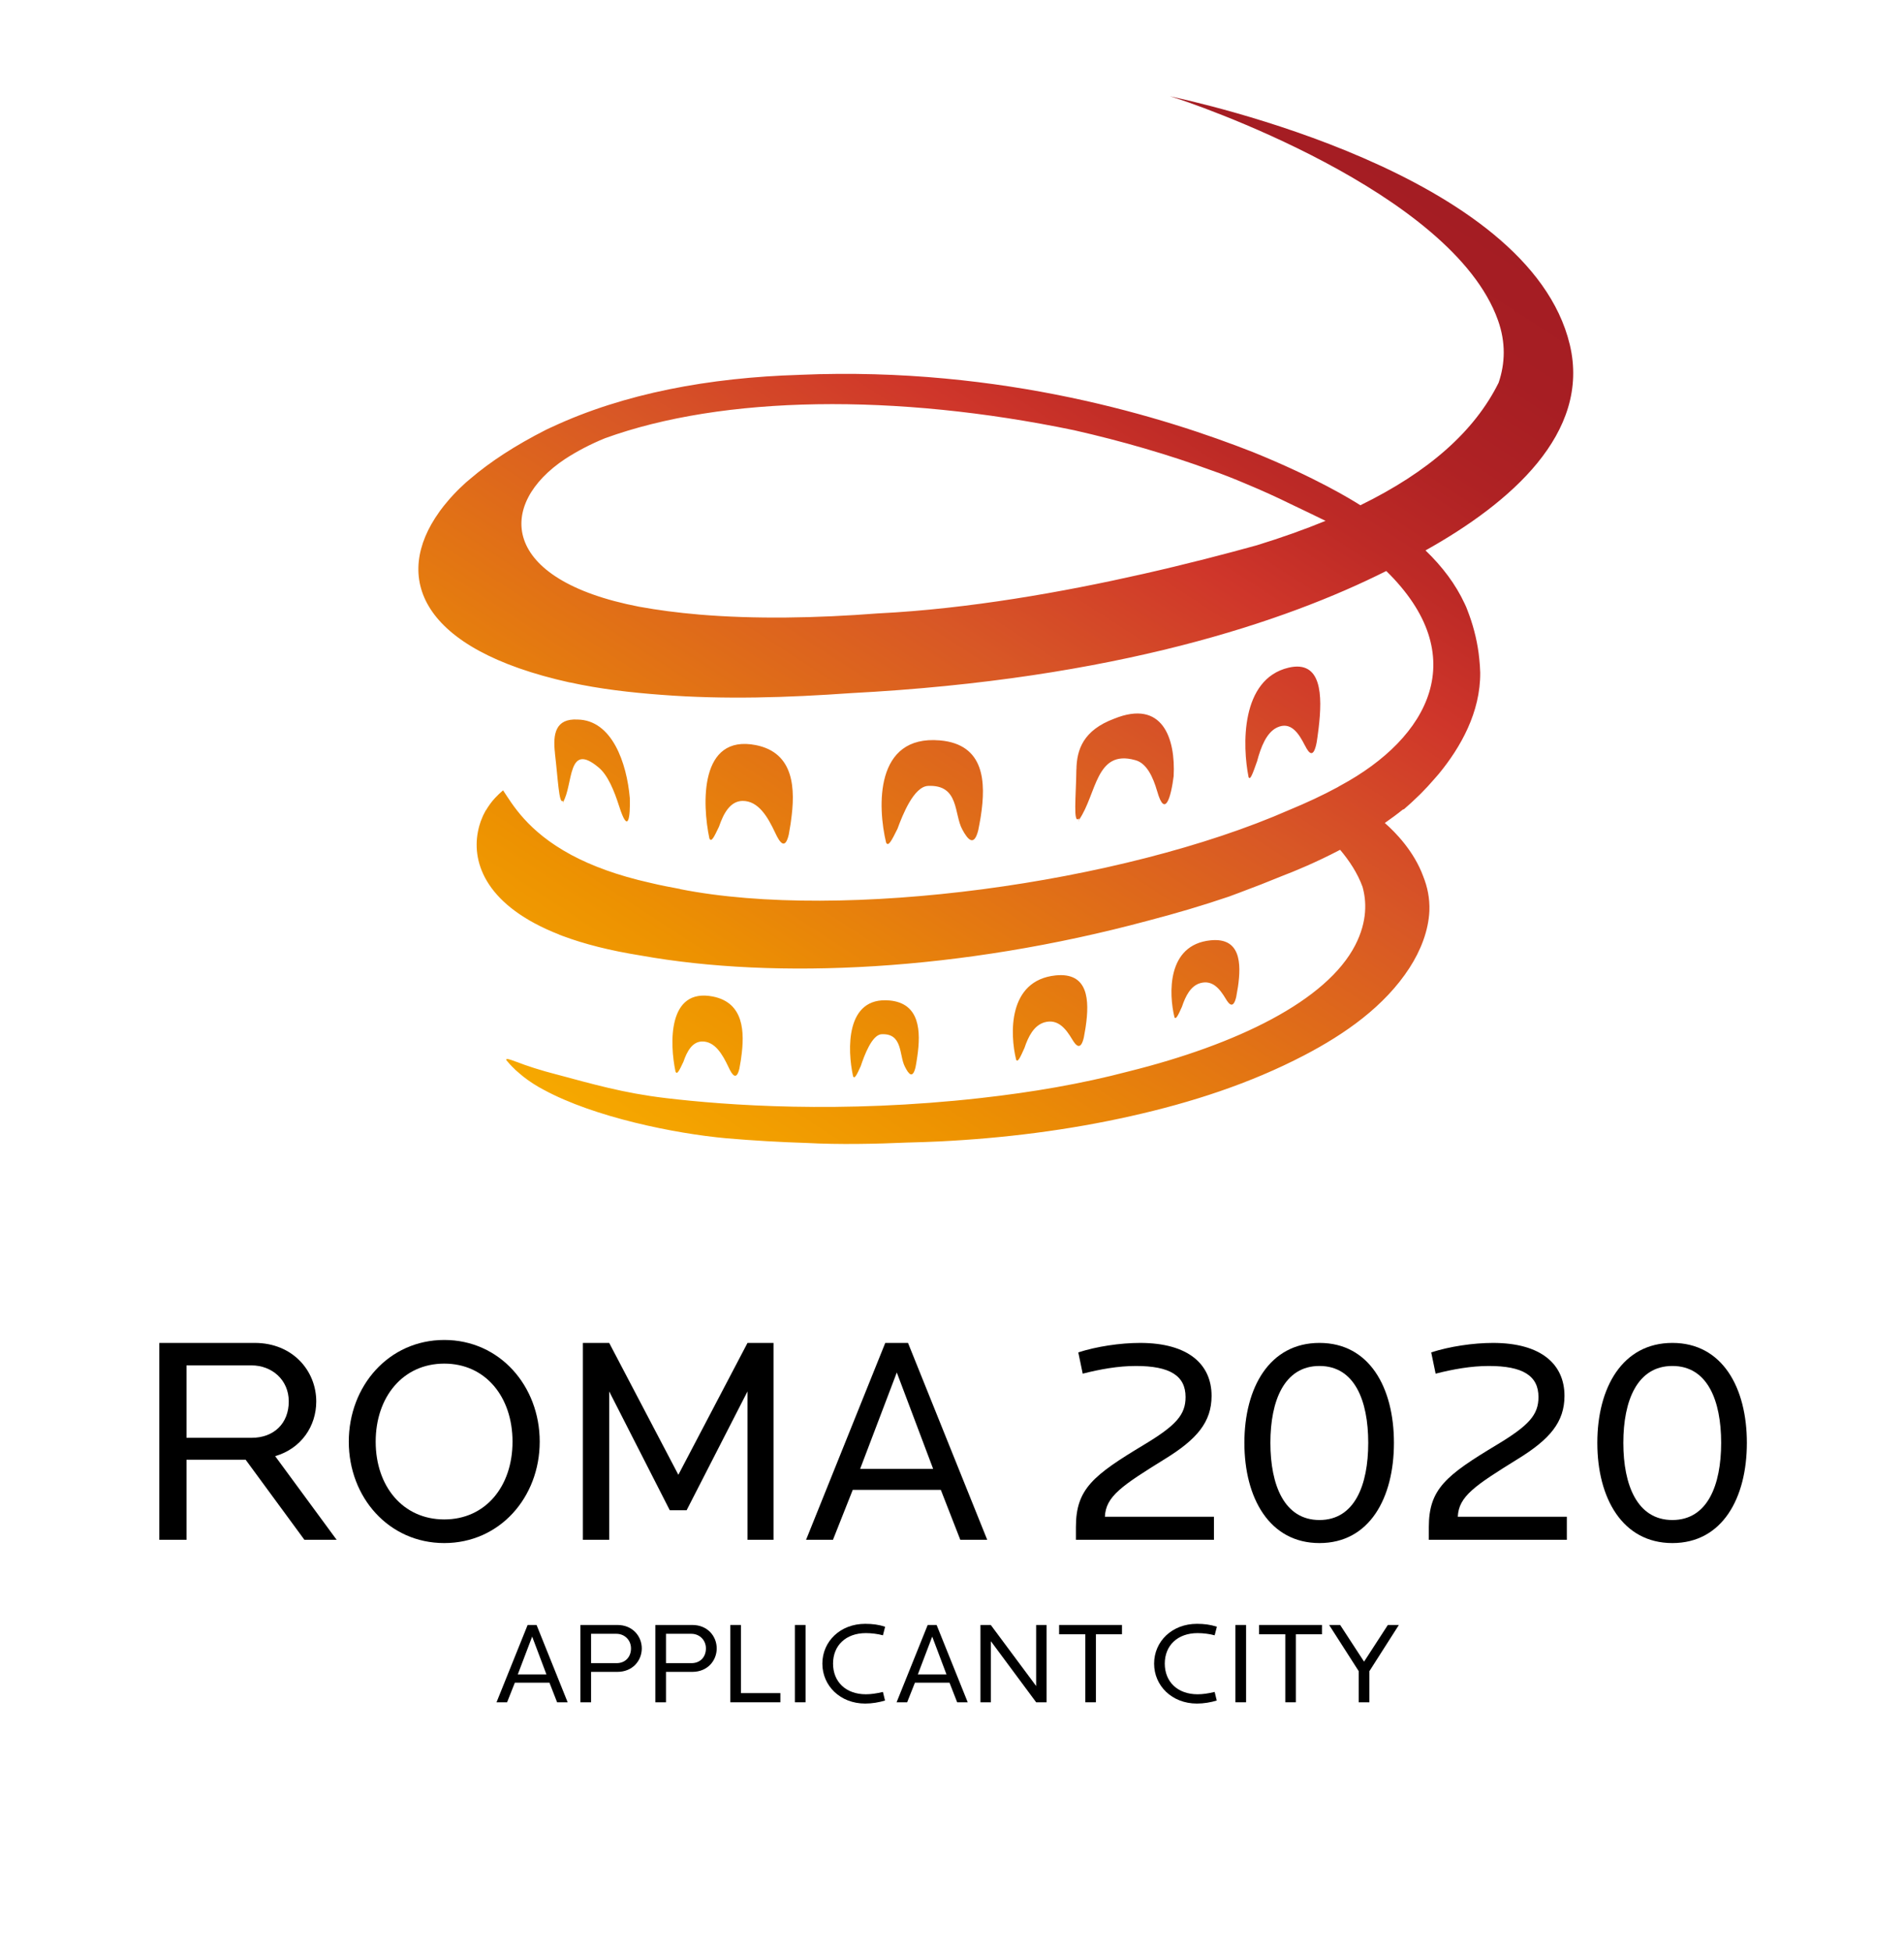 <?xml version="1.0" encoding="utf-8"?>
<!-- Generator: Adobe Illustrator 15.1.0, SVG Export Plug-In  -->
<!DOCTYPE svg PUBLIC "-//W3C//DTD SVG 1.1//EN" "http://www.w3.org/Graphics/SVG/1.1/DTD/svg11.dtd">
<svg version="1.1"
	 xmlns="http://www.w3.org/2000/svg" xmlns:xlink="http://www.w3.org/1999/xlink" xmlns:a="http://ns.adobe.com/AdobeSVGViewerExtensions/3.0/"
	 x="0px" y="0px" width="312.348" height="320.156" viewBox="0 0 480 492" enable-background="new 0 0 480 492" xml:space="preserve">
<defs>
</defs>
<path d="M76.748,388.037l-14.829-20.192H47.019v20.192h-6.855v-49.62h24.067c9.536,0,15.495,7.003,15.495,14.75
	c0,6.186-3.725,11.846-10.357,13.785l15.499,21.085H76.748z M63.41,344.079H47.019v18.252H63.41c5.661,0,9.387-3.65,9.387-9.164
	S68.476,344.079,63.41,344.079z"/>
<path d="M111.998,388.854c-14.008,0-24.068-11.548-24.068-25.556c0-14.005,10.061-25.626,24.068-25.626
	c14.007,0,24.063,11.621,24.063,25.626C136.061,377.307,126.004,388.854,111.998,388.854z M111.998,343.631
	c-10.434,0-17.289,8.42-17.289,19.668c0,11.251,6.855,19.598,17.289,19.598c10.429,0,17.209-8.347,17.209-19.598
	C129.207,352.051,122.426,343.631,111.998,343.631z"/>
<path d="M188.445,388.037v-37.402l-15.349,29.952h-4.245l-15.273-29.952v37.402h-6.632v-49.62h6.632l17.436,33.229l17.432-33.229
	h6.558v49.62H188.445z"/>
<path d="M242.098,388.037l-4.916-12.591h-22.203l-4.99,12.591h-6.78l19.967-49.62h5.735l19.97,49.62H242.098z M226.083,345.866
	l-9.239,24.288h18.402L226.083,345.866z"/>
<path d="M271.238,388.037v-3.205c0-9.612,4.324-13.038,17.213-20.787c8.045-4.843,10.43-7.526,10.43-11.994
	c0-5.365-3.947-7.825-12.516-7.825c-4.471,0-9.017,0.821-13.413,1.939l-1.114-5.364c4.617-1.491,10.576-2.384,15.571-2.384
	c12.218,0,18.029,5.438,18.029,13.334c0,6.634-3.725,10.953-11.698,15.872c-10.953,6.78-14.977,9.462-15.199,14.603h27.492v5.812
	H271.238z"/>
<path d="M332.639,388.854c-12.591,0-18.927-11.324-18.927-25.256s6.336-25.182,18.927-25.182c12.592,0,18.775,11.25,18.775,25.182
	S345.231,388.854,332.639,388.854z M332.639,344.226c-8.866,0-12.369,8.72-12.369,19.373s3.503,19.446,12.369,19.446
	s12.294-8.793,12.294-19.446S341.505,344.226,332.639,344.226z"/>
<path d="M360.208,388.037v-3.205c0-9.612,4.324-13.038,17.214-20.787c8.045-4.843,10.429-7.526,10.429-11.994
	c0-5.365-3.947-7.825-12.516-7.825c-4.471,0-9.017,0.821-13.412,1.939l-1.114-5.364c4.618-1.491,10.575-2.384,15.57-2.384
	c12.218,0,18.029,5.438,18.029,13.334c0,6.634-3.725,10.953-11.698,15.872c-10.953,6.78-14.976,9.462-15.198,14.603h27.491v5.812
	H360.208z"/>
<path d="M421.61,388.854c-12.591,0-18.923-11.324-18.923-25.256s6.332-25.182,18.923-25.182s18.776,11.25,18.776,25.182
	S434.201,388.854,421.61,388.854z M421.61,344.226c-8.866,0-12.365,8.72-12.365,19.373s3.499,19.446,12.365,19.446
	s12.294-8.793,12.294-19.446S430.476,344.226,421.61,344.226z"/>
<path d="M140.445,428.975l-1.928-4.94h-8.72l-1.959,4.94h-2.663l7.842-19.479h2.253l7.837,19.479H140.445z M134.159,412.422
	l-3.627,9.534h7.225L134.159,412.422z"/>
<path d="M155.65,421.313h-6.64v7.661h-2.689v-19.479h9.329c3.831,0,6.143,2.838,6.143,5.909S159.481,421.313,155.65,421.313z
	 M155.417,411.719h-6.406v7.399h6.406c2.222,0,3.657-1.548,3.657-3.714S157.405,411.719,155.417,411.719z"/>
<path d="M174.54,421.313h-6.638v7.661h-2.692v-19.479h9.33c3.834,0,6.143,2.838,6.143,5.909S178.374,421.313,174.54,421.313z
	 M174.306,411.719h-6.404v7.399h6.404c2.226,0,3.656-1.548,3.656-3.714S176.294,411.719,174.306,411.719z"/>
<path d="M184.102,428.975v-19.479h2.688v17.171h9.943v2.309H184.102z"/>
<path d="M200.387,428.975v-19.479h2.694v19.479H200.387z"/>
<path d="M222.587,412.099c-1.258-0.352-2.896-0.555-4.301-0.555c-5.059,0-8.274,3.129-8.274,7.691c0,4.564,3.216,7.723,8.274,7.723
	c1.287,0,2.692-0.205,4.301-0.586l0.527,2.166c-1.552,0.467-3.277,0.76-5.002,0.76c-6.289,0-10.794-4.476-10.794-10.063
	c0-5.586,4.505-10.03,10.794-10.03c1.843,0,3.42,0.203,5.027,0.731L222.587,412.099z"/>
<path d="M241.303,428.975l-1.933-4.94h-8.715l-1.959,4.94h-2.663l7.839-19.479h2.251l7.839,19.479H241.303z M235.013,412.422
	l-3.627,9.534h7.224L235.013,412.422z"/>
<path d="M261.216,428.975l-11.409-15.384v15.384h-2.633v-19.479h2.603l11.439,15.385v-15.385h2.633v19.479H261.216z"/>
<path d="M276.275,411.835v17.14h-2.664v-17.14h-6.609v-2.34h15.852v2.34H276.275z"/>
<path d="M306.217,412.099c-1.258-0.352-2.893-0.555-4.298-0.555c-5.062,0-8.278,3.129-8.278,7.691c0,4.564,3.217,7.723,8.278,7.723
	c1.285,0,2.689-0.205,4.298-0.586l0.527,2.166c-1.548,0.467-3.276,0.76-5.002,0.76c-6.286,0-10.791-4.476-10.791-10.063
	c0-5.586,4.505-10.03,10.791-10.03c1.842,0,3.423,0.203,5.033,0.731L306.217,412.099z"/>
<path d="M311.45,428.975v-19.479h2.692v19.479H311.45z"/>
<path d="M326.688,411.835v17.14h-2.663v-17.14h-6.609v-2.34h15.853v2.34H326.688z"/>
<path d="M345.226,421.137v7.838h-2.689v-7.838l-7.461-11.642h2.779l6.027,9.242l5.996-9.242h2.779L345.226,421.137z"/>
<linearGradient id="SVGID_1_" gradientUnits="userSpaceOnUse" x1="164.199" y1="292.423" x2="334.132" y2="30.75">
	<stop  offset="0" style="stop-color:#F6A800"/>
	<stop  offset="0.157" style="stop-color:#ED9201"/>
	<stop  offset="0.492" style="stop-color:#D85726"/>
	<stop  offset="0.644" style="stop-color:#CF362A"/>
	<stop  offset="0.733" style="stop-color:#BD2A26"/>
	<stop  offset="0.822" style="stop-color:#AF2224"/>
	<stop  offset="0.911" style="stop-color:#A71E23"/>
	<stop  offset="1" style="stop-color:#A41D23"/>
</linearGradient>
<path fill="url(#SVGID_1_)" d="M215.06,271.222c-1.45-6.588-1.979-20.14,9.217-19.101c7.661,0.714,7.904,7.769,6.972,14.138
	c-0.019,0.145-0.04,0.314-0.073,0.484c-0.104,0.729-0.223,1.449-0.36,2.146c-0.712,3.051-1.73,1.868-2.72-0.145
	c-1.451-2.874-0.483-8.391-5.846-8.115c-2.441,0.118-4.376,5.405-5.253,8.028v0.007C216,270.841,215.457,272.016,215.06,271.222z
	 M172.274,267.598c0,0,0.011,0.004,0.011-0.009c0.893-2.625,2.227-5.082,4.712-5.134c3.247-0.046,5.134,3.24,6.623,6.378
	c0.995,2.203,2.047,3.537,2.782,0.443c0.128-0.717,0.256-1.438,0.38-2.203c0.016-0.17,0.034-0.346,0.065-0.498
	c0.936-6.518,0.713-13.893-7.127-15.451c-11.447-2.251-10.906,11.926-9.424,18.924C170.699,270.938,171.253,269.764,172.274,267.598
	z M258.271,264.08c0.947-2.842,2.359-5.629,4.979-6.434c3.442-1.012,5.467,1.628,7.029,4.24c1.075,1.824,2.19,2.815,2.951-0.417
	c0.137-0.727,0.271-1.484,0.399-2.262c0.016-0.174,0.047-0.343,0.076-0.491c0.977-6.639,0.713-13.751-7.581-12.912
	c-12.128,1.265-11.521,14.901-9.951,21.254C256.592,267.8,257.188,266.501,258.271,264.08z M272.025,206.6
	c4.472-6.489,4.182-17.818,14.103-15.062c2.941,0.712,4.561,4.286,5.601,7.879v-0.018c1.975,6.997,3.503,1.342,4.15-3.802
	c0.505-9.506-2.787-19.438-15.017-14.474c-7.718,2.893-9.417,7.714-9.495,12.795l-0.012,0.013
	c-0.094,6.813-0.871,13.972,0.663,12.304c-0.03,0.316-0.052,0.65-0.101,0.962L272.025,206.6z M316.888,191.907l0.012-0.02
	c0.967-3.644,2.375-7.271,5.023-8.545c3.469-1.656,5.484,1.426,7.043,4.516h0.016c1.07,2.162,2.181,3.273,2.961-0.833
	c0.15-0.93,0.277-1.894,0.402-2.877c0.026-0.217,0.049-0.426,0.079-0.625c1.01-8.384,0.779-17.213-7.563-15.273
	c-12.195,2.885-11.652,19.819-10.094,27.593C315.193,196.705,315.785,195.021,316.888,191.907z M226.233,208.905l0.012-0.016
	c1.295-3.526,4.112-10.666,7.717-10.84c7.91-0.361,6.505,7.112,8.637,10.987c1.458,2.721,2.979,4.313,4.012,0.203
	c0.192-0.943,0.38-1.911,0.546-2.911c0.023-0.218,0.061-0.444,0.105-0.637c1.326-8.603,0.984-18.129-10.313-19.111
	c-16.527-1.434-15.695,16.878-13.559,25.769C223.966,213.437,224.768,211.843,226.233,208.905z M181.296,208.246v-0.03
	c1.13-3.262,2.779-6.316,5.867-6.385c4.037-0.049,6.385,4.049,8.227,7.948c1.25,2.73,2.546,4.392,3.457,0.546
	c0.17-0.885,0.324-1.805,0.468-2.742c0.029-0.218,0.057-0.42,0.079-0.609c1.17-8.117,0.896-17.277-8.848-19.206
	c-14.227-2.793-13.544,14.817-11.71,23.515C179.337,212.378,180.019,210.918,181.296,208.246z M297.998,253.644v-0.012
	c0.869-2.588,2.135-5.142,4.536-5.868c3.152-0.925,4.997,1.481,6.43,3.853c0.976,1.678,1.978,2.582,2.686-0.379
	c0.132-0.66,0.251-1.35,0.354-2.054c0.035-0.15,0.046-0.319,0.082-0.448c0.885-6.062,0.654-12.545-6.92-11.772
	c-11.07,1.129-10.509,13.587-9.078,19.397C296.464,257.021,297.013,255.831,297.998,253.644z M150.856,193.358
	c2.331,1.863,3.987,5.912,5.212,9.758v-0.012c2.35,7.466,2.84,2.686,2.708-1.988c-0.769-8.882-4.485-19.666-13.183-19.793
	c-5.544-0.297-6.251,3.612-5.687,8.456l-0.012,0.008c0.765,6.47,1.028,12.981,1.997,12.011c0.007,0.288,0.037,0.592,0.048,0.866
	l-0.003-0.516C144.566,197.716,142.972,186.793,150.856,193.358z M359.373,138.706c4.268,4.109,7.595,8.523,9.881,13.444
	c0.119,0.294,0.267,0.565,0.392,0.86c0.101,0.256,0.191,0.515,0.296,0.766c1.301,3.321,2.299,6.949,2.818,10.794
	c0.064,0.486,0.12,0.991,0.169,1.48c0.11,1.142,0.212,2.288,0.234,3.448c0.082,10.003-4.96,18.849-10.388,25.456
	c-0.223,0.272-0.449,0.511-0.675,0.779c-0.146,0.171-0.306,0.35-0.463,0.53c-0.564,0.654-1.126,1.292-1.688,1.895
	c-0.496,0.543-1.008,1.076-1.535,1.602c-0.168,0.17-0.336,0.341-0.502,0.504c-0.041,0.041-0.08,0.078-0.12,0.117
	c-1.394,1.369-2.72,2.574-3.866,3.556c-0.085,0.017-0.17,0.042-0.254,0.059c-1.475,1.188-3.008,2.317-4.563,3.396
	c0.042,0.04,0.087,0.074,0.128,0.113c2.482,2.177,7.251,6.991,9.578,13.392c1.02,2.56,1.651,5.402,1.535,8.661
	c-0.235,5.073-2.246,10.053-4.991,14.311c-6.316,9.775-16.354,16.743-26.568,22.071c-13.687,7.14-28.506,11.914-43.57,15.294
	c-15.913,3.585-32.155,5.611-48.454,6.411c-2.568,0.123-5.135,0.205-7.701,0.271v-0.004c-8.154,0.363-17.584,0.554-25.688,0.116
	c-6.75-0.212-13.497-0.6-20.229-1.179c-13.072-1.175-33.398-5.333-46.046-12.21l-0.008,0.007c-1.966-1.039-3.608-2.131-4.986-3.191
	c-0.323-0.243-0.612-0.509-0.919-0.755c-0.403-0.332-0.787-0.66-1.134-0.982c-0.085-0.083-0.188-0.143-0.261-0.229
	c0,0,0.012,0.002,0.023-0.006c-0.938-0.879-1.607-1.638-2.134-2.274c-0.367-0.714,0.978-0.191,2.44,0.356
	c0.01,0,0.037,0.001,0.048,0.003c2.546,1.012,6.127,2.164,10.207,3.213v-0.005c8.95,2.394,16.757,4.67,27.359,5.932
	c15.325,1.824,44.074,3.974,79.479,0c13.096-1.47,25.386-3.576,37.212-6.684c27.532-6.841,49.989-17.825,57.22-31.829
	c3.131-6.076,2.848-11.189,1.839-14.737c-1.251-3.426-3.326-6.56-5.641-9.307c-6.077,3.183-11.519,5.414-14.548,6.566
	c-3.523,1.452-7.14,2.864-10.846,4.239h0.03c-0.151,0.055-0.294,0.1-0.437,0.152c-0.73,0.275-1.453,0.55-2.189,0.817
	c-6.802,2.314-13.626,4.313-20.424,6.083c-47.229,12.719-93.722,14.915-127.864,8.787c-7.845-1.249-14.339-2.919-19.642-4.904
	c-0.037-0.015-0.071-0.022-0.117-0.039l-0.858-0.326l0.037-0.01c-18.233-7.124-22.06-17.828-20.515-25.881
	c0.052-0.309,0.123-0.603,0.195-0.9c0.041-0.199,0.105-0.406,0.154-0.595c0.215-0.784,0.489-1.556,0.828-2.298
	c0.061-0.141,0.125-0.293,0.186-0.426c0.131-0.264,0.263-0.519,0.406-0.782c0.086-0.159,0.154-0.323,0.237-0.46l0.022,0.037
	c0.651-1.098,1.397-2.154,2.309-3.132c0.633-0.684,1.318-1.319,2.016-1.915c2.315,3.462,6.124,10.301,17.107,16.226h-0.019
	c0.067,0.038,0.149,0.079,0.231,0.114c4.969,2.646,11.406,5.104,19.813,6.979c2.452,0.592,4.968,1.086,7.521,1.544l-0.06,0.022
	c40.876,8.137,111.306-1.365,153.625-19.951c4.366-1.804,8.434-3.698,12.154-5.713c0.151-0.082,0.294-0.183,0.449-0.273
	c0.104-0.058,0.188-0.092,0.296-0.158c22.385-12.081,33.405-32.656,11.537-54.061c-25.242,12.67-68.101,27.278-135.067,30.782
	c-15.831,1.118-31.79,1.643-47.623,0.425c-7.681-0.57-15.526-1.461-23.152-3.135l0.008,0.021
	c-38.022-8.405-44.651-26.596-32.915-42.972c0.067-0.095,0.132-0.188,0.203-0.294c0.592-0.813,1.247-1.621,1.928-2.424
	c0.211-0.25,0.426-0.503,0.648-0.756c0.572-0.639,1.167-1.279,1.805-1.92c0.222-0.225,0.425-0.42,0.64-0.63
	c0.079-0.071,0.158-0.148,0.247-0.228c0.886-0.87,1.688-1.579,2.408-2.149c4.903-4.195,11.228-8.357,19.118-12.349
	c0.415-0.204,0.84-0.383,1.255-0.589l-0.012,0.018c0.022-0.018,0.049-0.024,0.07-0.038c18.227-8.532,39.857-12.51,62.479-13.189
	l-0.025-0.01c0.061-0.006,0.112,0,0.165-0.006h0.087c51.182-2.171,92.384,10.949,114.078,19.462
	c15.846,6.413,24.99,12.045,27.122,13.41c17.209-8.41,28.783-18.636,34.858-30.888c1.658-4.894,1.822-10.135-0.158-15.711
	c-11.556-32.521-77.367-54.938-82.707-56.471c6.112,1.387,90.47,19.314,100.806,62.603
	C401.083,109.163,380.751,126.771,359.373,138.706z M334.172,131.256c-1.809-0.881-5.04-2.469-8.878-4.278
	c-3.521-1.736-7.228-3.41-11.077-5.01c-3.118-1.331-6.165-2.538-8.791-3.431c-0.011-0.008-0.033-0.014-0.045-0.017
	c-10.78-3.947-22.471-7.354-34.583-10.099c-44.982-9.345-88.481-8.795-118.286,2.018c-3.634,1.479-7.012,3.248-10.04,5.216
	c-17.154,11.375-16.689,30.43,18.651,37.236c4.715,0.857,9.702,1.514,14.922,1.957c0.042,0,0.071,0,0.113,0.012
	c0.049,0,0.099,0.006,0.144,0.014c13.92,1.164,29.381,0.922,45.219-0.311v0.007c22.712-1.138,46.549-5.388,66.542-9.911
	c0.009,0,0.009,0,0.009,0c11.047-2.495,20.918-5.072,28.771-7.247C323.068,135.497,328.838,133.442,334.172,131.256z"/>
<rect id="_x3C_Slice_x3E__1_" fill="none" width="480" height="492"/>
</svg>
